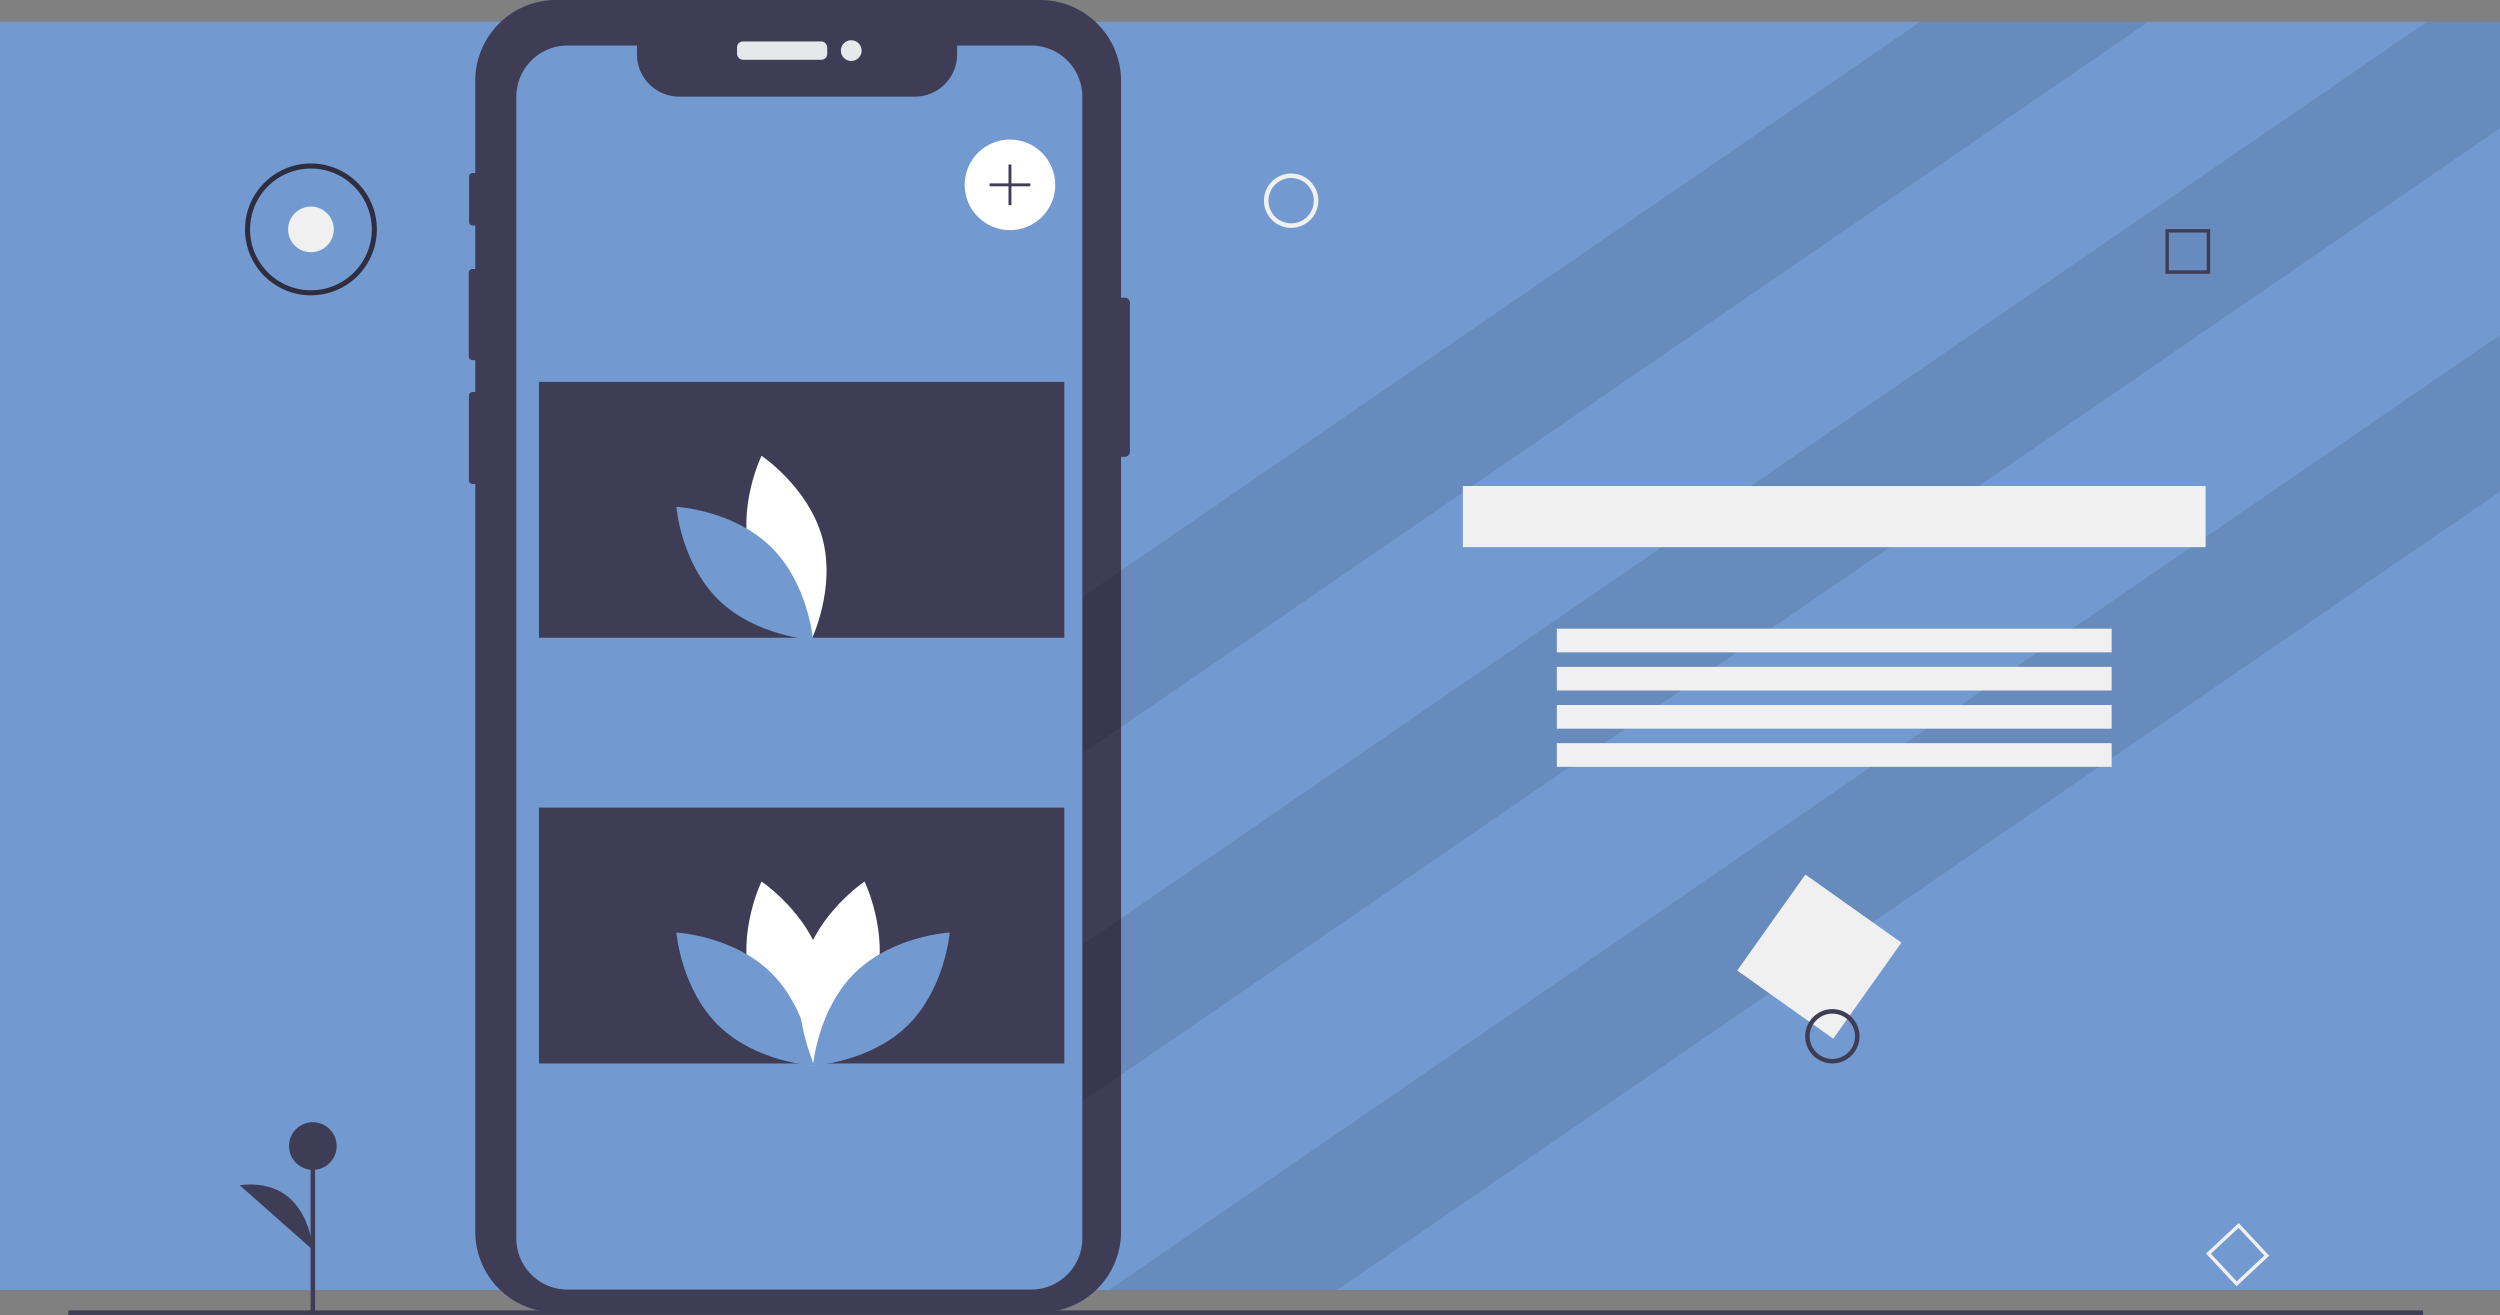 <svg id="a07da818-cf00-4494-8aa7-da1849f04f60" data-name="Layer 1" xmlns="http://www.w3.org/2000/svg" width="1104" height="580.701" viewBox="0 0 1104 580.701"><rect x="0" y="0" width="1104" height="580.701" fill="#808080" stroke="none"/><title>mobile_images</title><rect y="9.63" width="1104" height="560" fill="#729ad0"/><path d="M546.975,292.91v65.68a2.296,2.296,0,0,1-2.29,2.29h-1.63V703.03a35.702,35.702,0,0,1-35.7,35.7H293.565a35.693,35.693,0,0,1-35.69-35.7V372.88h-1.18a1.618,1.618,0,0,1-1.62-1.61V333.89a1.62,1.62,0,0,1,1.62-1.62h1.18V318.19H256.685a1.696,1.696,0,0,1-1.69-1.7V279.62a1.694,1.694,0,0,1,1.69-1.69H257.875V258.71h-1.21a1.498,1.498,0,0,1-1.5-1.5V237.09a1.507,1.507,0,0,1,1.5-1.51H257.875V194.84a35.691,35.691,0,0,1,35.69-35.69H507.355a35.7,35.7,0,0,1,35.7,35.69v95.78H544.685A2.296,2.296,0,0,1,546.975,292.91Z" transform="translate(-48 -159.15)" fill="#3f3d56"/><polygon points="948.7 9.63 476.02 334.13 443.76 287.14 848 9.63 948.7 9.63" opacity="0.1"/><polygon points="1104 9.63 1104 56.62 439.02 513.13 406.76 466.14 1071.75 9.63 1104 9.63" opacity="0.1"/><polygon points="1104 147.95 1104 217.08 590.46 569.63 489.75 569.63 1104 147.95" opacity="0.1"/><rect x="30.172" y="578.662" width="1039.828" height="2" fill="#3f3d56"/><rect x="825.405" y="555.588" width="52" height="52" transform="translate(445.815 -544.652) rotate(35.371)" fill="#f0f0f0"/><path d="M857.172,628.772a12,12,0,1,1,12-12A12.014,12.014,0,0,1,857.172,628.772Zm0-22a10,10,0,1,0,10,10A10.011,10.011,0,0,0,857.172,606.772Z" transform="translate(-48 -159.15)" fill="#3f3d56"/><path d="M618.172,259.772a12,12,0,1,1,12-12A12.014,12.014,0,0,1,618.172,259.772Zm0-22a10,10,0,1,0,10,10A10.011,10.011,0,0,0,618.172,237.772Z" transform="translate(-48 -159.15)" fill="#f0f0f0"/><rect x="137.147" y="506.095" width="2" height="74.411" fill="#3f3d56"/><circle cx="138.148" cy="506.094" r="10.523" fill="#3f3d56"/><path d="M186.148,711.106s-1.503-32.332-32.32-28.574" transform="translate(-48 -159.15)" fill="#3f3d56"/><rect x="325.479" y="18.307" width="39.823" height="8.086" rx="2.542" fill="#e6e8ec"/><circle cx="375.91" cy="22.35" r="4.587" fill="#e6e8ec"/><path d="M525.96,201.9v504.09a22.65,22.65,0,0,1-22.65,22.64H298.66a22.611,22.611,0,0,1-22.65-22.64v-504.09a22.649,22.649,0,0,1,22.65-22.65h30.63v3.93a18.65,18.65,0,0,0,18.65,18.65H452.02a18.65,18.65,0,0,0,18.65-18.65v-3.93h32.64A22.643,22.643,0,0,1,525.96,201.9Z" transform="translate(-48 -159.15)" fill="#729ad0"/><rect x="238" y="168.63" width="232" height="113" fill="#3f3d56"/><rect x="238" y="356.63" width="232" height="113" fill="#3f3d56"/><circle cx="446" cy="81.63" r="20" fill="#fff"/><polygon points="455 80.987 446.643 80.987 446.643 72.63 445.357 72.63 445.357 80.987 437 80.987 437 82.273 445.357 82.273 445.357 90.63 446.643 90.63 446.643 82.273 455 82.273 455 80.987" fill="#3f3d56"/><path d="M379.409,405.371c6.073,22.45,26.875,36.354,26.875,36.354s10.955-22.495,4.882-44.945-26.875-36.354-26.875-36.354S373.335,382.921,379.409,405.371Z" transform="translate(-48 -159.15)" fill="#fff"/><path d="M388.333,400.546c16.665,16.223,18.7,41.16,18.7,41.16s-24.984-1.364-41.648-17.587-18.7-41.16-18.7-41.16S371.668,384.323,388.333,400.546Z" transform="translate(-48 -159.15)" fill="#729ad0"/><path d="M379.409,593.371c6.073,22.45,26.875,36.354,26.875,36.354s10.955-22.495,4.882-44.945-26.875-36.354-26.875-36.354S373.335,570.921,379.409,593.371Z" transform="translate(-48 -159.15)" fill="#fff"/><path d="M388.333,588.546c16.665,16.223,18.7,41.16,18.7,41.16s-24.984-1.364-41.648-17.587-18.7-41.16-18.7-41.16S371.668,572.323,388.333,588.546Z" transform="translate(-48 -159.15)" fill="#729ad0"/><path d="M434.657,593.371c-6.073,22.45-26.875,36.354-26.875,36.354s-10.955-22.495-4.882-44.945,26.875-36.354,26.875-36.354S440.731,570.921,434.657,593.371Z" transform="translate(-48 -159.15)" fill="#fff"/><path d="M425.733,588.546c-16.665,16.223-18.7,41.16-18.7,41.16s24.984-1.364,41.648-17.587,18.7-41.16,18.7-41.16S442.398,572.323,425.733,588.546Z" transform="translate(-48 -159.15)" fill="#729ad0"/><path d="M1024,280.062h-19.741V260.321H1024Zm-18.223-1.519h16.704v-16.704H1005.777Z" transform="translate(-48 -159.15)" fill="#3f3d56"/><path d="M1035.644,727.142l-13.465-14.436,14.436-13.465,13.465,14.436ZM1024.325,712.78l11.394,12.215,12.215-11.394-11.394-12.215Z" transform="translate(-48 -159.15)" fill="#f0f0f0"/><circle cx="137.31" cy="101.307" r="10.079" fill="#f0f0f0"/><path d="M185.31,289.573a29.116,29.116,0,1,1,29.116-29.116A29.149,29.149,0,0,1,185.31,289.573Zm0-55.992a26.876,26.876,0,1,0,26.876,26.876A26.907,26.907,0,0,0,185.31,233.581Z" transform="translate(-48 -159.15)" fill="#2f2e41"/><rect x="646" y="214.63" width="328" height="27" fill="#f0f0f0"/><rect x="687.5" y="277.63" width="245" height="10.457" fill="#f0f0f0"/><rect x="687.5" y="294.477" width="245" height="10.457" fill="#f0f0f0"/><rect x="687.5" y="311.325" width="245" height="10.457" fill="#f0f0f0"/><rect x="687.5" y="328.173" width="245" height="10.457" fill="#f0f0f0"/></svg>